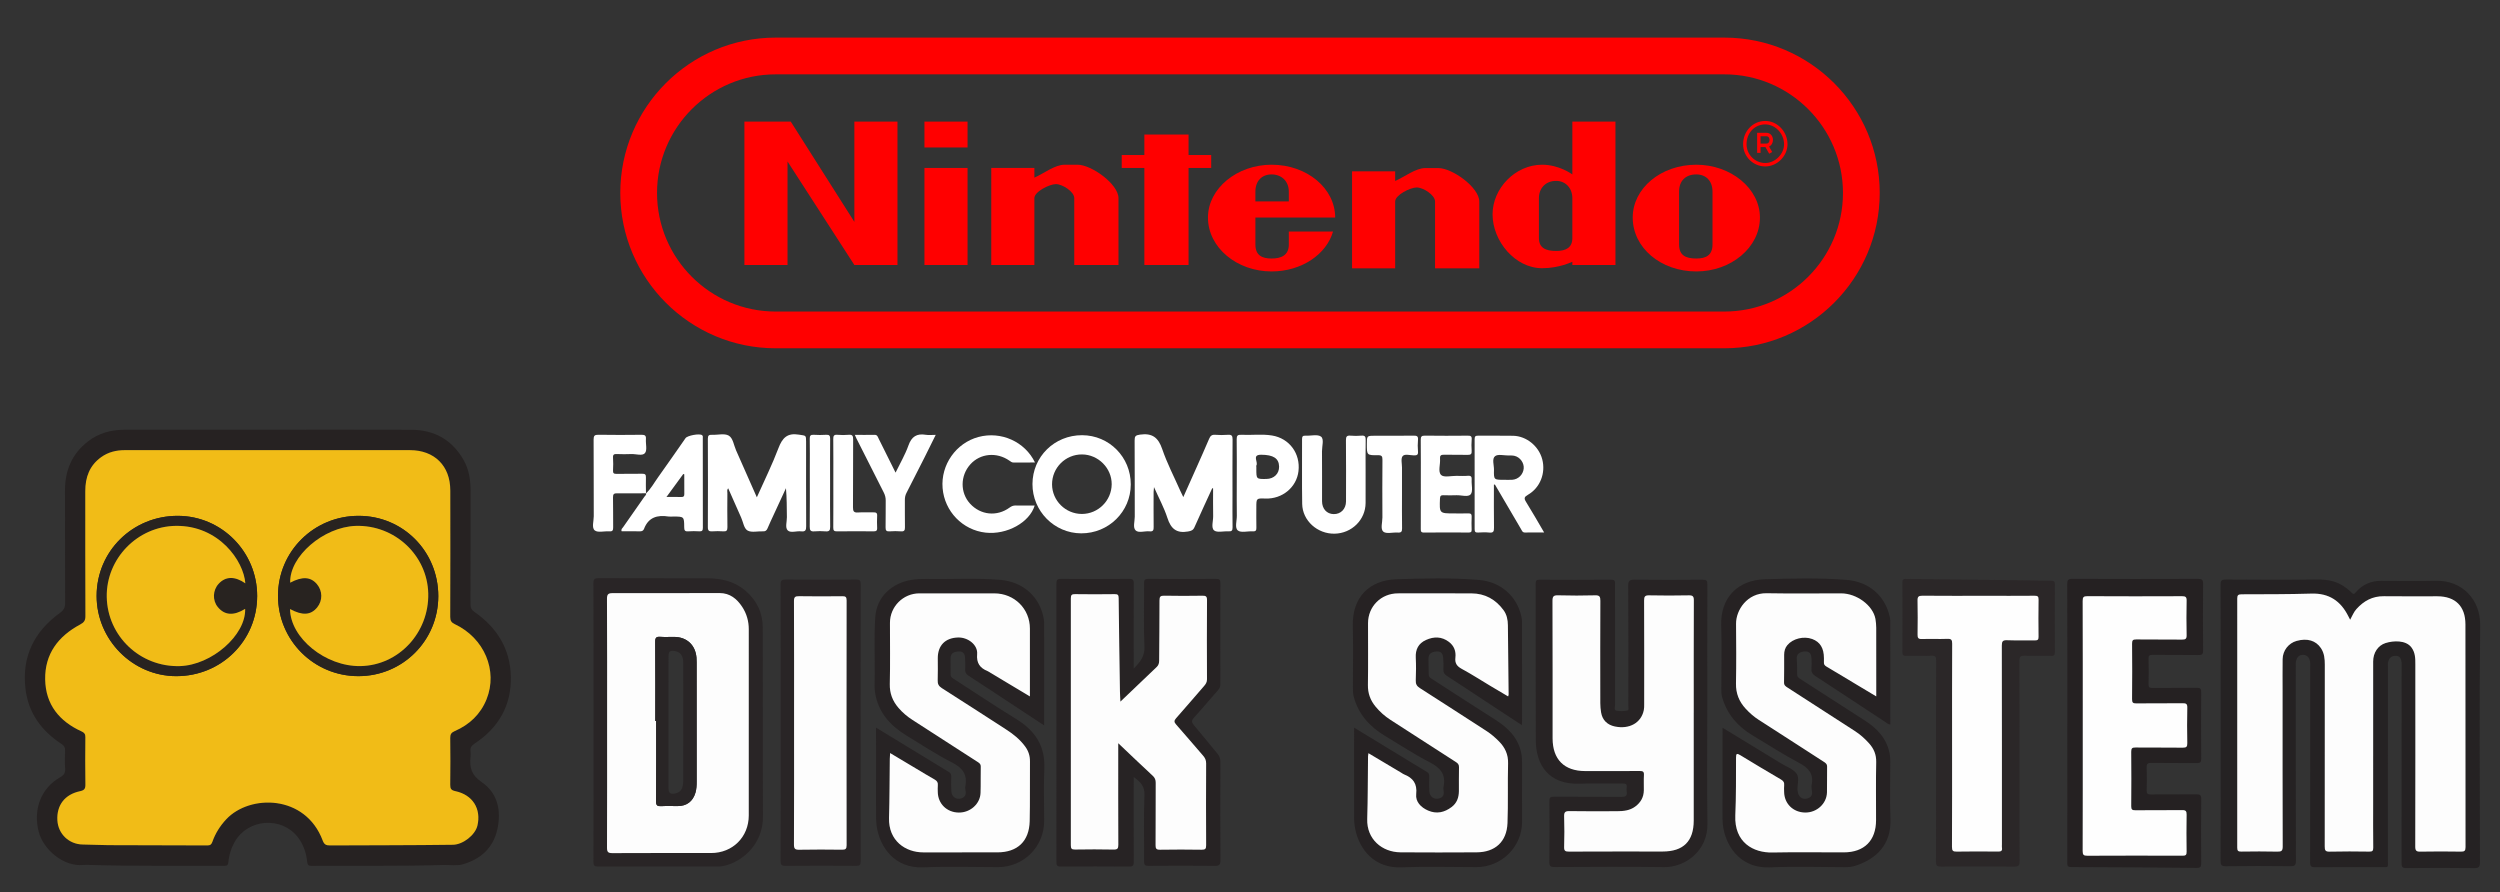 <?xml version="1.0" encoding="UTF-8" standalone="no"?>
<!-- Generator: Adobe Illustrator 16.0.0, SVG Export Plug-In . SVG Version: 6.00 Build 0)  -->

<svg
   xmlns:dc="http://purl.org/dc/elements/1.1/"
   xmlns:cc="http://creativecommons.org/ns#"
   xmlns:rdf="http://www.w3.org/1999/02/22-rdf-syntax-ns#"
   xmlns:svg="http://www.w3.org/2000/svg"
   xmlns="http://www.w3.org/2000/svg"
   xmlns:sodipodi="http://sodipodi.sourceforge.net/DTD/sodipodi-0.dtd"
   xmlns:inkscape="http://www.inkscape.org/namespaces/inkscape"
   version="1.1"
   id="Ebene_1"
   x="0px"
   y="0px"
   width="566.93px"
   height="202.382px"
   viewBox="0 0 566.93 202.382"
   enable-background="new 0 0 566.93 202.382"
   xml:space="preserve"
   sodipodi:docname="system.svg"
   inkscape:version="0.92.2 (5c3e80d, 2017-08-06)"><rect x="0" y="0" width="566.93" height="202.382" fill="#333333" stroke="none"/><defs
     id="defs1820" /><sodipodi:namedview
     pagecolor="#ffffff"
     bordercolor="#666666"
     borderopacity="1"
     objecttolerance="10"
     gridtolerance="10"
     guidetolerance="10"
     inkscape:pageopacity="0"
     inkscape:pageshadow="2"
     inkscape:window-width="1920"
     inkscape:window-height="1017"
     id="namedview1818"
     showgrid="false"
     inkscape:pagecheckerboard="true"
     inkscape:zoom="1.4168827"
     inkscape:cx="350.17196"
     inkscape:cy="39.576861"
     inkscape:window-x="1912"
     inkscape:window-y="-8"
     inkscape:window-maximized="1"
     inkscape:current-layer="Ebene_1" /><path
     style="clip-rule:evenodd;fill:#262222;fill-rule:evenodd"
     inkscape:connector-curvature="0"
     id="path1711"
     d="m 60.762,97.449 c 10.85,0 21.701,-0.028 32.551,0.013 5.195,0.02 9.183,2.276 11.797,6.811 1.258,2.184 1.605,4.59 1.604,7.072 -0.005,8.556 0.01,17.111 -0.021,25.668 -0.003,0.83 0.246,1.303 0.939,1.785 5.095,3.543 8.083,8.374 8.219,14.642 0.141,6.534 -2.773,11.58 -8.198,15.168 -0.698,0.461 -1.072,0.919 -0.951,1.765 0.06,0.419 0.049,0.858 0.004,1.281 -0.257,2.399 0.196,4.124 2.538,5.716 3.652,2.482 4.476,6.503 3.536,10.726 -0.929,4.172 -3.734,6.703 -7.751,7.889 -1.42,0.419 -2.94,0.135 -4.412,0.176 -9.99,0.278 -19.983,0.137 -29.975,0.187 -0.706,0.003 -0.91,-0.21 -0.981,-0.901 -0.217,-2.078 -0.874,-4.011 -2.19,-5.681 -3.663,-4.641 -11.19,-4.095 -14.166,1.02 -0.855,1.469 -1.359,3.047 -1.514,4.726 -0.06,0.646 -0.279,0.837 -0.921,0.834 -10.069,-0.053 -20.14,0.101 -30.207,-0.188 -0.583,-0.017 -1.172,-0.07 -1.749,-0.011 -4.504,0.473 -9.102,-3.511 -10.14,-7.541 -1.301,-5.055 0.518,-9.87 4.87,-12.345 0.861,-0.489 1.199,-0.998 1.127,-1.986 -0.099,-1.354 -0.063,-2.722 -0.009,-4.081 0.028,-0.709 -0.224,-1.096 -0.819,-1.485 -4.556,-2.977 -7.528,-7.047 -8.169,-12.544 -0.848,-7.272 1.976,-12.957 7.832,-17.183 0.862,-0.622 1.168,-1.229 1.164,-2.264 -0.04,-8.479 -10e-4,-16.957 -0.031,-25.435 -0.016,-4.559 1.551,-8.351 5.201,-11.173 2.428,-1.877 5.234,-2.655 8.27,-2.657 10.851,-0.008 21.701,-0.004 32.552,-0.004 z m 0,4.633 c -10.813,0 -21.626,0.004 -32.438,-0.004 -1.957,-0.002 -3.771,0.434 -5.38,1.587 -2.638,1.89 -3.606,4.556 -3.604,7.688 0.005,9.451 -0.016,18.902 0.029,28.354 0.005,1.006 -0.315,1.443 -1.196,1.914 -4.959,2.653 -8.033,6.663 -7.929,12.465 0.102,5.681 3.2,9.484 8.263,11.779 0.626,0.285 0.858,0.606 0.851,1.298 -0.035,3.578 -0.052,7.156 0.008,10.734 0.016,0.959 -0.236,1.318 -1.213,1.521 -3.465,0.726 -5.323,3.18 -5.144,6.579 0.165,3.13 2.659,5.484 5.783,5.512 1.942,0.016 3.883,0.139 5.824,0.146 7.467,0.03 14.935,0.022 22.402,0.062 0.674,0.003 0.936,-0.234 1.146,-0.83 0.68,-1.928 1.752,-3.622 3.158,-5.117 5.32,-5.658 17.922,-5.646 21.855,4.832 0.342,0.911 0.767,1.121 1.666,1.116 9.292,-0.045 18.584,-0.024 27.877,-0.152 2.246,-0.031 5.042,-2.186 5.549,-4.354 0.885,-3.789 -1.061,-6.972 -5.014,-7.805 -0.933,-0.196 -1.169,-0.548 -1.157,-1.447 0.049,-3.539 0.045,-7.079 0.001,-10.617 -0.011,-0.819 0.236,-1.211 1.008,-1.548 3.342,-1.452 5.857,-3.808 7.229,-7.221 2.61,-6.497 -0.513,-13.878 -7.199,-17.03 -0.793,-0.374 -1.043,-0.797 -1.04,-1.657 0.032,-9.567 0.037,-19.136 0.014,-28.704 -0.013,-5.553 -3.605,-9.1 -9.146,-9.102 -10.733,-0.001 -21.468,10e-4 -32.203,10e-4 z" /><path
     style="clip-rule:evenodd;fill:#252223;fill-rule:evenodd"
     inkscape:connector-curvature="0"
     id="path1713"
     d="m 503.585,163.878 c 0,-10.422 0.016,-20.844 -0.025,-31.267 -0.004,-0.987 0.254,-1.196 1.209,-1.189 6.65,0.046 13.301,0.083 19.949,-0.009 2.221,-0.031 4.329,0.08 6.287,1.228 0.844,0.495 1.614,1.083 2.298,1.773 0.352,0.354 0.521,0.381 0.874,-0.038 1.51,-1.793 3.458,-2.67 5.815,-2.661 4.121,0.013 8.246,0.072 12.366,-0.013 6.074,-0.126 10.146,4.322 10.079,10.109 -0.207,17.887 -0.087,35.777 -0.047,53.666 0.002,1.126 -0.259,1.403 -1.385,1.388 -5.095,-0.068 -10.189,-0.057 -15.283,-0.005 -0.948,0.01 -1.121,-0.281 -1.119,-1.157 0.026,-14.855 0.019,-29.711 0.019,-44.567 0,-0.311 0.03,-0.627 -0.009,-0.933 -0.099,-0.776 -0.317,-1.455 -1.303,-1.478 -0.975,-0.023 -1.529,0.49 -1.75,1.375 -0.093,0.368 -0.044,0.773 -0.044,1.162 -10e-4,14.622 0.002,29.244 -0.006,43.867 0,1.772 0.244,1.502 -1.563,1.508 -4.977,0.013 -9.956,-0.02 -14.934,0.024 -0.895,0.009 -1.148,-0.199 -1.146,-1.129 0.032,-14.816 0.022,-29.634 0.022,-44.45 0,-0.312 0.036,-0.628 -0.011,-0.933 -0.141,-0.938 -0.623,-1.646 -1.632,-1.653 -1.029,-0.006 -1.46,0.75 -1.613,1.665 -0.051,0.303 -0.01,0.621 -0.01,0.933 0,14.699 -0.015,29.399 0.028,44.1 0.004,1.068 -0.302,1.248 -1.281,1.237 -4.861,-0.052 -9.723,-0.065 -14.583,0.009 -1.095,0.017 -1.227,-0.339 -1.224,-1.296 0.035,-10.421 0.022,-20.843 0.022,-31.266 z m 29.364,-23.338 c -0.2,-0.384 -0.312,-0.588 -0.415,-0.796 -1.72,-3.449 -4.372,-5.252 -8.359,-5.13 -5.284,0.162 -10.573,0.146 -15.859,0.161 -0.772,0.003 -0.973,0.223 -0.972,0.982 0.02,18.824 0.021,37.648 -0.002,56.472 -10e-4,0.752 0.24,0.896 0.927,0.886 2.722,-0.036 5.445,-0.058 8.166,0.01 0.944,0.022 1.222,-0.183 1.218,-1.182 -0.04,-11.745 -0.025,-23.491 -0.025,-35.236 0,-2.412 -0.027,-4.823 0.008,-7.234 0.03,-1.958 1.355,-3.633 3.179,-4.134 2.422,-0.665 4.342,-0.089 5.501,1.631 0.777,1.155 0.887,2.452 0.886,3.79 -0.005,13.729 0.004,27.458 -0.019,41.188 -0.002,0.853 0.126,1.206 1.109,1.182 2.994,-0.076 5.99,-0.052 8.983,-0.011 0.71,0.011 0.918,-0.16 0.909,-0.894 -0.042,-3.383 -0.019,-6.767 -0.019,-10.15 0,-10.695 -0.004,-21.39 0.003,-32.086 0.002,-1.951 1.079,-3.614 2.801,-4.16 1.815,-0.576 4.6,-0.686 5.859,0.965 0.906,1.189 0.904,2.525 0.904,3.883 0.005,13.769 0.013,27.535 -0.019,41.304 -0.002,0.92 0.234,1.161 1.148,1.144 3.071,-0.059 6.146,-0.051 9.216,-0.002 0.809,0.012 1.035,-0.193 1.033,-1.021 -0.025,-16.841 -0.012,-33.682 -0.023,-50.521 -0.004,-4.106 -2.278,-6.352 -6.366,-6.357 -4.045,-0.005 -8.089,0.037 -12.134,-0.015 -2.571,-0.034 -4.548,1.063 -6.212,2.907 -0.599,0.663 -0.922,1.499 -1.426,2.424 z" /><path
     style="clip-rule:evenodd;fill:#272324;fill-rule:evenodd"
     inkscape:connector-curvature="0"
     id="path1715"
     d="m 387.166,160.19 c 0,8.866 -0.104,17.734 0.036,26.599 0.098,6.221 -5.111,9.922 -9.839,9.85 -8.281,-0.125 -16.565,-0.047 -24.848,-0.017 -0.862,0.003 -1.179,-0.146 -1.166,-1.11 0.059,-4.626 0.044,-9.255 0.007,-13.882 -0.005,-0.774 0.22,-0.96 0.971,-0.955 5.094,0.032 10.188,-0.011 15.282,0.04 0.993,0.01 1.474,-0.185 1.278,-1.26 -0.056,-0.301 -0.042,-0.625 -0.002,-0.931 0.088,-0.674 -0.196,-0.844 -0.847,-0.838 -3.267,0.029 -6.536,-0.087 -9.798,0.034 -7.064,0.263 -9.933,-4.29 -9.962,-9.79 -0.064,-11.86 -0.017,-23.72 -0.031,-35.581 0,-0.611 0.103,-0.885 0.813,-0.881 5.443,0.029 10.888,0.041 16.331,-0.008 0.939,-0.008 0.854,0.469 0.854,1.076 -0.006,9.099 -0.008,18.198 0.01,27.298 10e-4,0.456 -0.31,1.199 0.29,1.326 0.811,0.171 1.707,0.114 2.531,-0.04 0.365,-0.068 0.179,-0.695 0.18,-1.064 0.009,-9.061 0.037,-18.121 -0.027,-27.182 -0.01,-1.238 0.363,-1.43 1.479,-1.416 5.132,0.06 10.266,0.049 15.397,0.004 0.872,-0.008 1.085,0.205 1.081,1.08 -0.033,9.215 -0.02,18.432 -0.02,27.648 z m -3.077,1.397 c 0,-8.479 -0.016,-16.958 0.021,-25.438 0.004,-0.92 -0.233,-1.162 -1.148,-1.144 -2.994,0.061 -5.99,0.062 -8.984,-0.001 -0.928,-0.02 -1.15,0.247 -1.147,1.157 0.036,7.856 0.022,15.713 0.019,23.569 0,0.426 0.002,0.859 -0.079,1.273 -0.566,2.907 -3.275,4.436 -6.586,3.735 -1.726,-0.364 -2.829,-1.474 -3.109,-3.192 -0.112,-0.688 -0.177,-1.389 -0.178,-2.085 -0.013,-7.74 -0.024,-15.479 0.014,-23.22 0.005,-0.934 -0.172,-1.268 -1.184,-1.24 -2.799,0.075 -5.603,0.078 -8.4,-0.002 -1.036,-0.029 -1.276,0.248 -1.271,1.274 0.042,10.385 0.021,20.77 0.026,31.154 0.002,4.788 2.639,7.424 7.403,7.425 4.123,0.002 8.245,0.015 12.368,-0.014 0.687,-0.006 0.983,0.128 0.941,0.889 -0.064,1.164 -0.002,2.333 -0.021,3.5 -0.022,1.544 -0.697,2.741 -1.936,3.662 -1.229,0.916 -2.646,1.06 -4.095,1.066 -3.617,0.015 -7.234,0.041 -10.851,-0.021 -0.994,-0.017 -1.223,0.285 -1.192,1.234 0.073,2.293 0.075,4.591 -10e-4,6.884 -0.03,0.92 0.276,1.067 1.113,1.063 7.078,-0.034 14.157,-0.02 21.236,-0.02 4.692,0 7.038,-2.332 7.039,-7.008 0.004,-8.163 0.002,-16.332 0.002,-24.5 z" /><path
     style="clip-rule:evenodd;fill:#272324;fill-rule:evenodd"
     inkscape:connector-curvature="0"
     id="path1717"
     d="m 198.657,165 c 5.631,3.437 11.06,6.756 16.501,10.054 0.431,0.262 0.568,0.553 0.558,1.031 -0.024,1.127 -0.054,2.259 0.021,3.383 0.084,1.263 1.169,1.961 2.292,1.566 0.723,-0.252 1.047,-0.75 0.963,-1.515 -0.042,-0.385 -0.162,-0.789 -0.089,-1.151 0.537,-2.71 -0.602,-4.245 -3.049,-5.484 -3.556,-1.801 -6.905,-4.017 -10.315,-6.1 -3.695,-2.259 -6.407,-5.282 -7.101,-9.725 -0.166,-1.064 -0.099,-2.173 -0.083,-3.26 0.069,-4.625 -0.178,-9.253 0.13,-13.875 0.3,-4.516 3.714,-7.722 8.269,-8.434 1.08,-0.17 2.162,-0.225 3.253,-0.204 5.596,0.106 11.2,-0.253 16.789,0.204 5.224,0.428 9.003,3.834 9.897,8.807 0.055,0.305 0.089,0.617 0.089,0.925 0.005,7.546 0.004,15.091 0.004,22.637 0,0.14 0,0.279 0,0.646 -1.967,-1.295 -3.77,-2.48 -5.571,-3.667 -3.859,-2.541 -7.709,-5.096 -11.585,-7.611 -0.559,-0.363 -0.794,-0.745 -0.757,-1.409 0.05,-0.892 0.033,-1.791 -0.028,-2.682 -0.06,-0.873 -0.446,-1.467 -1.468,-1.406 -0.997,0.058 -1.79,0.353 -1.817,1.508 -0.029,1.244 0.042,2.49 0.014,3.732 -0.011,0.485 0.26,0.691 0.591,0.904 4.762,3.072 9.473,6.229 14.301,9.193 4.229,2.596 6.575,6.06 6.355,11.188 -0.17,3.959 -0.032,7.932 -0.034,11.899 -0.003,5.855 -4.636,10.487 -10.49,10.488 -5.64,0 -11.287,-0.195 -16.916,0.051 -6.424,0.279 -9.907,-4.508 -10.589,-9.439 -0.137,-0.995 -0.127,-2.016 -0.129,-3.023 -0.01,-6.029 -0.005,-12.058 -0.005,-18.086 -10e-4,-0.302 -10e-4,-0.604 -10e-4,-1.145 z m 34.896,-7.074 c 0,-5.202 0.001,-10.29 0,-15.378 -0.002,-4.482 -3.514,-7.975 -8.052,-7.984 -5.677,-0.012 -11.354,-0.01 -17.032,-0.001 -3.662,0.005 -6.648,3.005 -6.652,6.671 -0.005,4.627 0.074,9.256 -0.035,13.881 -0.05,2.133 0.637,3.859 1.979,5.421 0.92,1.068 1.978,1.964 3.167,2.726 4.899,3.146 9.785,6.31 14.677,9.464 0.424,0.273 0.822,0.491 0.805,1.141 -0.052,1.982 0.021,3.967 -0.049,5.948 -0.09,2.495 -2.334,4.48 -4.926,4.456 -2.724,-0.027 -4.745,-2.009 -4.773,-4.683 -0.005,-0.505 -0.042,-1.016 0.01,-1.516 0.065,-0.63 -0.187,-0.994 -0.729,-1.299 -1.386,-0.78 -2.743,-1.612 -4.11,-2.428 -1.951,-1.163 -3.899,-2.329 -5.981,-3.573 -0.032,0.562 -0.067,0.937 -0.072,1.312 -0.055,4.468 -0.046,8.938 -0.174,13.403 -0.148,5.158 3.705,7.817 7.792,7.81 5.6,-0.011 11.2,0.005 16.799,-0.005 4.545,-0.008 7.2,-2.512 7.306,-7.087 0.105,-4.508 0.018,-9.021 0.064,-13.53 0.014,-1.269 -0.344,-2.363 -1.075,-3.367 -1.185,-1.63 -2.731,-2.852 -4.407,-3.931 -4.829,-3.111 -9.643,-6.246 -14.494,-9.322 -0.724,-0.459 -0.981,-0.943 -0.949,-1.777 0.064,-1.67 0.019,-3.344 0.019,-5.016 0.001,-2.887 1.667,-4.6 4.569,-4.698 2.273,-0.077 4.54,1.676 4.358,3.761 -0.179,2.062 0.637,3.16 2.382,3.871 0.249,0.102 0.469,0.272 0.702,0.412 2.957,1.769 5.913,3.541 8.881,5.318 z" /><path
     style="clip-rule:evenodd;fill:#262223;fill-rule:evenodd"
     inkscape:connector-curvature="0"
     id="path1719"
     d="m 307.072,165.005 c 5.64,3.438 11.099,6.771 16.568,10.085 0.403,0.243 0.484,0.531 0.478,0.951 -0.018,1.128 -0.048,2.259 0.012,3.383 0.066,1.265 1.118,1.976 2.26,1.63 0.689,-0.209 1.047,-0.632 1.014,-1.36 -0.02,-0.427 -0.136,-0.873 -0.051,-1.278 0.581,-2.791 -0.696,-4.31 -3.14,-5.558 -3.482,-1.781 -6.759,-3.964 -10.125,-5.975 -3.462,-2.069 -6.003,-4.877 -7.093,-8.849 -0.209,-0.762 -0.193,-1.54 -0.193,-2.316 -0.004,-4.589 0.093,-9.181 -0.026,-13.768 -0.166,-6.439 3.687,-10.376 9.848,-10.588 6.208,-0.212 12.443,-0.352 18.653,0.141 4.989,0.395 8.661,3.589 9.728,8.287 0.094,0.413 0.145,0.846 0.146,1.269 0.009,7.583 0.007,15.168 0.005,22.751 0,0.152 -0.02,0.304 -0.043,0.629 -2.178,-1.429 -4.272,-2.798 -6.363,-4.175 -3.535,-2.327 -7.059,-4.672 -10.609,-6.975 -0.588,-0.381 -0.859,-0.779 -0.818,-1.493 0.051,-0.889 0.022,-1.789 -0.062,-2.675 -0.081,-0.853 -0.447,-1.475 -1.487,-1.39 -1.236,0.102 -1.82,0.549 -1.838,1.628 -0.021,1.203 0.059,2.408 0.059,3.612 0,0.464 0.253,0.686 0.597,0.907 4.799,3.089 9.569,6.22 14.395,9.265 2.929,1.85 5.269,4.104 5.991,7.642 0.139,0.678 0.173,1.387 0.175,2.083 0.016,4.512 0.013,9.023 0.006,13.534 -0.009,5.646 -4.652,10.239 -10.346,10.239 -5.678,0.002 -11.363,-0.181 -17.032,0.049 -6.099,0.247 -9.499,-4.019 -10.446,-8.643 -0.187,-0.916 -0.269,-1.839 -0.266,-2.778 0.009,-6.686 0.003,-13.374 0.003,-20.264 z m 34.933,-7.075 c 0.057,-0.227 0.106,-0.329 0.106,-0.432 -0.05,-5.247 -0.091,-10.495 -0.164,-15.741 -0.017,-1.214 -0.25,-2.391 -1.002,-3.408 -1.801,-2.438 -4.194,-3.769 -7.242,-3.782 -5.561,-0.024 -11.122,-0.009 -16.683,-0.006 -3.826,0.001 -6.786,2.947 -6.791,6.769 -0.007,4.666 0.048,9.334 -0.025,14 -0.03,1.904 0.56,3.491 1.743,4.921 0.975,1.176 2.091,2.175 3.383,3.003 4.936,3.16 9.851,6.355 14.779,9.526 0.443,0.286 0.766,0.543 0.749,1.17 -0.051,1.826 -0.005,3.655 -0.022,5.482 -0.015,1.427 -0.462,2.685 -1.639,3.574 -1.632,1.234 -3.411,1.65 -5.354,0.805 -1.626,-0.71 -2.879,-1.987 -2.692,-3.724 0.261,-2.401 -0.731,-3.672 -2.766,-4.483 -0.214,-0.086 -0.402,-0.234 -0.602,-0.354 -2.458,-1.463 -4.914,-2.927 -7.461,-4.444 -0.045,0.333 -0.09,0.519 -0.092,0.705 -0.057,4.74 -0.034,9.485 -0.184,14.224 -0.143,4.559 3.353,7.521 7.547,7.55 5.755,0.041 11.511,0.036 17.266,0.002 4.212,-0.024 6.835,-2.416 6.996,-6.635 0.172,-4.503 0.014,-9.018 0.134,-13.524 0.055,-2.038 -0.695,-3.62 -2.057,-4.995 -0.874,-0.883 -1.81,-1.696 -2.864,-2.374 -5.027,-3.233 -10.031,-6.505 -15.077,-9.712 -0.722,-0.458 -0.97,-0.931 -0.938,-1.761 0.067,-1.709 0.091,-3.426 0.002,-5.133 -0.099,-1.893 0.609,-3.256 2.332,-4.029 1.783,-0.8 3.533,-0.8 5.167,0.424 1.205,0.903 1.655,2.162 1.49,3.59 -0.148,1.268 0.339,1.949 1.44,2.546 2.182,1.181 4.271,2.53 6.402,3.806 1.354,0.805 2.71,1.605 4.119,2.44 z" /><path
     style="clip-rule:evenodd;fill:#262223;fill-rule:evenodd"
     inkscape:connector-curvature="0"
     id="path1721"
     d="m 390.624,165.026 c 4.566,2.781 8.967,5.46 13.366,8.144 1.158,0.707 2.6,1.201 3.382,2.204 0.774,0.995 0.153,2.545 0.259,3.846 0.116,1.419 0.992,2.175 2.194,1.859 0.799,-0.209 1.175,-0.699 1.099,-1.53 -0.046,-0.501 -0.193,-1.028 -0.097,-1.503 0.521,-2.533 -0.66,-3.89 -2.84,-5.043 -3.597,-1.902 -7.021,-4.131 -10.52,-6.218 -3.401,-2.03 -5.838,-4.825 -6.935,-8.694 -0.185,-0.649 -0.181,-1.307 -0.181,-1.966 -0.003,-4.746 0.126,-9.495 -0.032,-14.234 -0.212,-6.328 3.72,-10.354 9.899,-10.535 6.172,-0.18 12.366,-0.342 18.538,0.146 5.032,0.397 8.663,3.533 9.76,8.254 0.079,0.338 0.145,0.688 0.146,1.033 0.008,7.818 0.006,15.636 0.006,23.52 -0.515,-0.04 -0.847,-0.388 -1.207,-0.623 -5.259,-3.453 -10.5,-6.934 -15.769,-10.371 -0.664,-0.434 -0.973,-0.889 -0.9,-1.688 0.07,-0.771 0.049,-1.557 0.002,-2.331 -0.052,-0.89 -0.341,-1.611 -1.448,-1.569 -1.263,0.048 -1.976,0.598 -1.887,1.696 0.094,1.167 0.082,2.329 0.082,3.492 0,0.501 0.237,0.75 0.63,1.002 4.902,3.144 9.784,6.319 14.69,9.457 2.856,1.826 5.035,4.136 5.67,7.601 0.097,0.53 0.13,1.079 0.131,1.62 0.011,4.356 -0.132,8.718 0.039,13.067 0.232,5.903 -3.235,9.139 -7.921,10.652 -0.743,0.24 -1.501,0.341 -2.291,0.338 -5.718,-0.018 -11.443,-0.2 -17.15,0.042 -6.198,0.264 -9.605,-4.138 -10.502,-8.73 -0.148,-0.767 -0.22,-1.531 -0.219,-2.313 0.01,-6.808 0.006,-13.614 0.006,-20.625 z m 34.857,-7.103 c 0,-4.586 0.012,-9.045 -0.006,-13.502 -0.006,-1.358 0.068,-2.746 -0.178,-4.067 -0.572,-3.08 -4.268,-5.781 -7.745,-5.79 -5.639,-0.014 -11.28,0.078 -16.919,-0.03 -4.409,-0.085 -6.975,3.812 -6.943,6.934 0.042,4.512 0.068,9.025 -0.016,13.536 -0.042,2.246 0.706,4.093 2.188,5.701 0.896,0.975 1.88,1.839 3.008,2.561 4.907,3.136 9.787,6.312 14.683,9.466 0.435,0.279 0.8,0.51 0.784,1.151 -0.048,1.942 0.026,3.89 -0.029,5.833 -0.074,2.555 -2.33,4.588 -4.958,4.549 -2.726,-0.042 -4.733,-2.023 -4.76,-4.7 -0.005,-0.505 -0.042,-1.016 0.011,-1.516 0.066,-0.634 -0.202,-0.973 -0.737,-1.287 -3.08,-1.806 -6.15,-3.631 -9.197,-5.495 -0.812,-0.497 -0.98,-0.381 -0.982,0.562 -0.012,4.354 0.028,8.713 -0.163,13.061 -0.271,6.21 4.149,8.521 8.379,8.434 5.405,-0.112 10.812,-0.019 16.22,-0.03 4.653,-0.01 7.311,-2.667 7.318,-7.305 0.007,-4.396 -0.061,-8.792 0.033,-13.186 0.035,-1.693 -0.544,-3.028 -1.611,-4.222 -0.96,-1.075 -2.032,-2.029 -3.251,-2.815 -5.091,-3.28 -10.175,-6.572 -15.266,-9.854 -0.432,-0.277 -0.787,-0.508 -0.771,-1.148 0.05,-2.098 0.013,-4.2 0.025,-6.301 0.006,-0.793 0.199,-1.541 0.728,-2.166 1.265,-1.496 3.728,-2.096 5.649,-1.382 1.786,0.665 2.645,2.073 2.646,4.341 0,0.311 0.017,0.623 -0.003,0.933 -0.03,0.437 0.142,0.71 0.525,0.939 3.763,2.241 7.517,4.501 11.338,6.795 z" /><path
     style="clip-rule:evenodd;fill:#272324;fill-rule:evenodd"
     inkscape:connector-curvature="0"
     id="path1723"
     d="m 257.091,176.206 c 0,0.532 0,0.904 0,1.276 0,5.99 -0.014,11.98 0.017,17.971 0.004,0.792 -0.18,1.063 -1.019,1.059 -5.173,-0.038 -10.347,-0.04 -15.52,0 -0.858,0.007 -1.004,-0.286 -1.003,-1.063 0.019,-21.043 0.019,-42.086 -0.001,-63.128 -0.001,-0.791 0.172,-1.057 1.014,-1.05 5.173,0.04 10.347,0.04 15.52,-10e-4 0.857,-0.006 1.012,0.285 1.008,1.064 -0.029,5.99 -0.016,11.98 -0.016,17.971 0,0.371 0,0.742 0,1.312 1.502,-1.508 2.536,-2.809 2.436,-5.012 -0.218,-4.775 -0.052,-9.566 -0.083,-14.351 -0.005,-0.74 0.157,-0.989 0.949,-0.983 5.134,0.037 10.269,0.035 15.403,0 0.784,-0.006 0.957,0.232 0.954,0.979 -0.027,7.624 -0.021,15.248 -0.006,22.871 0.002,0.542 -0.143,0.949 -0.5,1.355 -1.826,2.069 -3.589,4.194 -5.455,6.227 -0.647,0.705 -0.593,1.117 -10e-4,1.806 1.799,2.092 3.505,4.265 5.277,6.381 0.472,0.562 0.689,1.127 0.687,1.88 -0.027,7.43 -0.044,14.858 0.014,22.288 0.008,1.115 -0.341,1.308 -1.354,1.298 -4.979,-0.051 -9.958,-0.042 -14.936,-0.004 -0.811,0.007 -1.042,-0.191 -1.035,-1.02 0.04,-5.019 -0.115,-10.041 0.085,-15.051 0.08,-2.031 -0.928,-2.984 -2.435,-4.075 z m -3.012,-17.099 c -0.028,-0.582 -0.092,-1.42 -0.104,-2.26 -0.109,-7.069 -0.221,-14.139 -0.294,-21.209 -0.007,-0.717 -0.179,-0.91 -0.901,-0.9 -2.993,0.043 -5.988,0.044 -8.981,0 -0.757,-0.012 -0.962,0.189 -0.961,0.957 0.022,18.662 0.021,37.325 0.001,55.988 -0.001,0.748 0.172,0.981 0.95,0.968 2.916,-0.047 5.833,-0.059 8.747,0.006 0.904,0.02 1.074,-0.258 1.07,-1.105 -0.035,-7.192 -0.02,-14.385 -0.02,-21.579 0,-0.401 0,-0.803 0,-1.438 2.744,2.601 5.261,5.015 7.82,7.385 0.504,0.466 0.684,0.927 0.679,1.602 -0.028,4.704 0.003,9.409 -0.032,14.113 -0.006,0.786 0.154,1.072 1.006,1.058 3.148,-0.052 6.299,-0.052 9.448,0 0.833,0.015 1.018,-0.229 1.013,-1.033 -0.035,-6.182 -0.032,-12.364 -10e-4,-18.546 0.004,-0.729 -0.249,-1.238 -0.701,-1.758 -2.043,-2.342 -4.041,-4.723 -6.101,-7.048 -0.486,-0.549 -0.504,-0.878 -0.015,-1.431 2.139,-2.412 4.225,-4.873 6.345,-7.302 0.393,-0.45 0.668,-0.876 0.665,-1.531 -0.029,-5.988 -0.036,-11.977 0.005,-17.964 0.006,-0.868 -0.292,-0.997 -1.06,-0.985 -2.876,0.043 -5.755,0.055 -8.63,-0.006 -0.873,-0.018 -1.09,0.203 -1.087,1.082 0.014,4.547 -0.06,9.094 -0.078,13.641 -0.002,0.582 -0.129,1.041 -0.562,1.451 -2.763,2.619 -5.512,5.256 -8.221,7.844 z" /><path
     style="clip-rule:evenodd;fill:#252122;fill-rule:evenodd"
     inkscape:connector-curvature="0"
     id="path1725"
     d="m 468.811,163.976 c 0,-10.498 0.013,-20.996 -0.023,-31.493 -0.004,-0.954 0.205,-1.221 1.195,-1.216 9.486,0.041 18.973,0.037 28.459,0.004 0.914,-0.004 1.17,0.222 1.162,1.15 -0.049,5.016 -0.048,10.031 0,15.047 0.008,0.891 -0.237,1.091 -1.098,1.078 -3.459,-0.053 -6.92,0.001 -10.381,-0.041 -0.728,-0.008 -0.913,0.188 -0.895,0.902 0.054,1.904 0.059,3.812 -0.002,5.715 -0.022,0.746 0.214,0.893 0.913,0.886 3.343,-0.037 6.688,0.015 10.03,-0.038 0.846,-0.014 1.005,0.244 0.999,1.035 -0.038,5.016 -0.042,10.03 0.003,15.046 0.008,0.846 -0.247,1.009 -1.037,0.999 -3.421,-0.046 -6.843,0.016 -10.264,-0.044 -0.9,-0.015 -1.106,0.251 -1.071,1.104 0.068,1.709 0.055,3.423 0.004,5.131 -0.022,0.729 0.217,0.925 0.926,0.918 3.422,-0.032 6.843,0.011 10.264,-0.031 0.853,-0.012 1.196,0.126 1.184,1.11 -0.059,4.821 -0.046,9.642 -0.009,14.463 0.007,0.818 -0.117,1.131 -1.052,1.121 -9.482,-0.104 -18.966,-0.171 -28.448,-0.193 -0.913,-0.002 -0.867,-0.418 -0.866,-1.043 0.01,-10.538 0.007,-21.073 0.007,-31.61 z m 3.502,0.655 c 0,9.448 0.013,18.897 -0.021,28.346 -0.003,0.869 0.199,1.084 1.075,1.079 7.193,-0.039 14.386,-0.031 21.58,-0.007 0.703,0.002 0.928,-0.161 0.915,-0.898 -0.046,-2.8 -0.048,-5.6 10e-4,-8.398 0.014,-0.803 -0.188,-1.056 -1.02,-1.044 -3.539,0.046 -7.077,0.002 -10.616,0.035 -0.706,0.007 -0.931,-0.175 -0.926,-0.908 0.035,-4.121 0.038,-8.243 -10e-4,-12.364 -0.007,-0.775 0.216,-0.969 0.973,-0.961 3.577,0.04 7.155,-0.01 10.731,0.038 0.831,0.011 1.026,-0.232 1.012,-1.033 -0.052,-2.683 -0.06,-5.367 0.002,-8.048 0.021,-0.868 -0.285,-0.999 -1.055,-0.99 -3.498,0.039 -6.999,-0.003 -10.497,0.034 -0.738,0.007 -0.98,-0.155 -0.973,-0.942 0.043,-4.198 0.038,-8.398 0.004,-12.598 -0.007,-0.742 0.161,-0.979 0.943,-0.969 3.461,0.046 6.922,-0.005 10.382,0.038 0.796,0.01 1.061,-0.172 1.042,-1.012 -0.057,-2.604 -0.057,-5.211 0.001,-7.814 0.018,-0.843 -0.251,-1.014 -1.043,-1.01 -7.154,0.029 -14.31,0.035 -21.463,-0.006 -0.891,-0.006 -1.07,0.232 -1.067,1.088 0.033,9.447 0.021,18.896 0.021,28.344 z" /><path
     style="clip-rule:evenodd;fill:#2b2728;fill-rule:evenodd"
     inkscape:connector-curvature="0"
     id="path1727"
     d="m 439.043,172.556 c 0,-7.582 -0.014,-15.163 0.02,-22.744 0.002,-0.834 -0.144,-1.152 -1.066,-1.113 -1.901,0.082 -3.81,10e-4 -5.714,0.038 -0.64,0.013 -0.875,-0.145 -0.873,-0.832 0.027,-5.288 0.024,-10.575 0.003,-15.862 -0.003,-0.637 0.229,-0.771 0.817,-0.764 8.857,0.117 17.716,0.211 26.573,0.316 2.137,0.025 4.272,0.098 6.409,0.103 0.615,0.001 0.78,0.194 0.777,0.802 -0.022,5.132 -0.024,10.264 0.001,15.395 0.003,0.683 -0.229,0.854 -0.872,0.842 -1.982,-0.035 -3.967,0.04 -5.947,-0.035 -0.945,-0.036 -1.231,0.188 -1.228,1.188 0.042,9.953 0.025,19.905 0.025,29.858 0,5.172 -0.021,10.342 0.021,15.513 0.007,0.918 -0.163,1.27 -1.184,1.26 -5.559,-0.051 -11.119,-0.044 -16.678,-0.004 -0.872,0.006 -1.109,-0.221 -1.105,-1.1 0.037,-7.621 0.021,-15.241 0.021,-22.861 z m 3.633,-3.488 c 0,7.659 0.016,15.318 -0.023,22.978 -0.005,0.88 0.216,1.09 1.082,1.074 3.109,-0.058 6.221,-0.041 9.33,-0.009 0.675,0.008 1.048,-0.108 0.921,-0.874 -0.038,-0.226 -0.006,-0.465 -0.006,-0.698 0,-15.046 0.01,-30.092 -0.023,-45.138 -0.002,-0.963 0.213,-1.255 1.202,-1.216 2.096,0.084 4.198,-0.002 6.296,0.042 0.673,0.014 0.84,-0.196 0.832,-0.845 -0.034,-2.799 -0.044,-5.599 0.005,-8.397 0.012,-0.749 -0.234,-0.891 -0.922,-0.885 -3.732,0.032 -7.466,0.015 -11.198,0.015 -4.742,0 -9.486,0.023 -14.229,-0.021 -0.876,-0.009 -1.12,0.229 -1.1,1.102 0.059,2.565 0.041,5.132 0.009,7.698 -0.01,0.703 0.109,1.047 0.936,1.02 1.942,-0.059 3.891,0.033 5.831,-0.041 0.896,-0.034 1.082,0.242 1.078,1.102 -0.037,7.697 -0.021,15.396 -0.021,23.093 z" /><path
     style="clip-rule:evenodd;fill:#292526;fill-rule:evenodd"
     inkscape:connector-curvature="0"
     id="path1729"
     d="m 134.595,163.798 c 0,-10.5 0.016,-21.001 -0.025,-31.502 -0.004,-0.998 0.277,-1.195 1.225,-1.191 8.167,0.041 16.335,0.004 24.501,0.033 3.165,0.012 6.144,0.612 8.683,2.758 2.646,2.235 3.984,5.078 3.996,8.454 0.053,14.272 -0.021,28.546 0.043,42.818 0.027,6.08 -4.333,9.895 -8.233,11.034 -0.602,0.177 -1.201,0.293 -1.83,0.293 -9.101,-0.004 -18.202,-0.017 -27.302,0.019 -0.886,0.004 -1.082,-0.233 -1.079,-1.098 0.033,-10.539 0.022,-21.078 0.021,-31.618 z m 3.08,0.229 c 0,9.407 0.015,18.814 -0.023,28.221 -0.003,0.972 0.263,1.223 1.222,1.218 7.463,-0.039 14.927,-0.021 22.391,-0.022 4.881,-10e-4 8.531,-3.646 8.532,-8.525 0.003,-14.072 0,-28.144 0.002,-42.216 0,-1.835 -0.486,-3.544 -1.481,-5.065 -1.2,-1.834 -2.794,-3.146 -5.13,-3.146 -8.085,0.001 -16.17,0.034 -24.255,0.018 -0.982,-0.003 -1.293,0.24 -1.288,1.298 0.051,9.404 0.03,18.811 0.03,28.219 z" /><path
     style="clip-rule:evenodd;fill:#292526;fill-rule:evenodd"
     inkscape:connector-curvature="0"
     id="path1731"
     d="m 177.033,163.933 c 0,-10.459 0.013,-20.919 -0.023,-31.379 -0.003,-0.936 0.261,-1.139 1.154,-1.131 5.327,0.042 10.654,0.037 15.981,0.003 0.803,-0.005 1.044,0.194 1.043,1.024 -0.023,20.958 -0.023,41.918 0,62.876 0.001,0.831 -0.249,1.029 -1.05,1.024 -5.327,-0.034 -10.654,-0.043 -15.981,0.005 -0.931,0.009 -1.148,-0.254 -1.146,-1.158 0.033,-10.42 0.022,-20.842 0.022,-31.264 z m 3.04,-0.075 c 0,9.213 0.018,18.429 -0.025,27.644 -0.005,0.988 0.259,1.211 1.215,1.192 3.226,-0.063 6.454,-0.049 9.68,-0.007 0.794,0.012 1.047,-0.178 1.045,-1.016 -0.024,-18.507 -0.024,-37.016 0,-55.522 0.001,-0.804 -0.262,-0.949 -0.99,-0.941 -3.266,0.036 -6.533,0.048 -9.798,-0.006 -0.893,-0.015 -1.154,0.194 -1.15,1.128 0.039,9.175 0.024,18.351 0.023,27.528 z" /><path
     style="clip-rule:evenodd;fill:#ffffff;fill-rule:evenodd;fill-opacity:1"
     inkscape:connector-curvature="0"
     id="path1733"
     d="m 171.632,112.774 c 1.704,-3.823 3.483,-7.403 4.89,-11.126 0.884,-2.34 2.007,-3.528 4.661,-3.082 1.581,0.266 1.617,0.049 1.617,1.626 0,6.377 -0.016,12.754 0.018,19.132 0.005,0.876 -0.159,1.288 -1.133,1.171 -1.032,-0.124 -2.385,0.417 -3.036,-0.202 -0.659,-0.626 -0.188,-1.985 -0.204,-3.021 -0.032,-2.166 -0.01,-4.331 -0.21,-6.566 -0.93,2.014 -1.862,4.025 -2.79,6.04 -0.471,1.021 -0.954,2.036 -1.39,3.071 -0.208,0.491 -0.479,0.705 -1.04,0.676 -1.163,-0.059 -2.516,0.319 -3.442,-0.158 -0.88,-0.454 -1.021,-1.91 -1.482,-2.926 -0.993,-2.189 -1.95,-4.395 -2.962,-6.686 -0.326,0.387 -0.177,0.775 -0.179,1.115 -0.014,2.566 -0.039,5.133 0.011,7.699 0.015,0.777 -0.219,1.016 -0.976,0.956 -0.812,-0.063 -1.635,-0.056 -2.448,-10e-4 -0.722,0.047 -1.018,-0.121 -1.014,-0.938 0.033,-6.688 0.031,-13.376 0.001,-20.064 -0.003,-0.758 0.262,-0.919 0.945,-0.888 1.279,0.058 2.796,-0.377 3.777,0.173 0.988,0.553 1.16,2.188 1.679,3.353 1.546,3.469 3.073,6.947 4.707,10.646 z" /><path
     style="clip-rule:evenodd;fill:#ffffff;fill-rule:evenodd;fill-opacity:1"
     inkscape:connector-curvature="0"
     id="path1735"
     d="m 274.904,110.704 c -1.349,2.948 -2.718,5.886 -4.03,8.85 -0.31,0.698 -0.719,0.841 -1.458,0.973 -2.605,0.464 -3.892,-0.618 -4.677,-3.06 -0.744,-2.309 -1.925,-4.476 -3.047,-7.006 -0.046,0.562 -0.086,0.826 -0.087,1.089 -0.004,2.645 -0.021,5.289 0.01,7.933 0.008,0.691 -0.073,1.104 -0.926,1.012 -1.072,-0.115 -2.475,0.433 -3.149,-0.204 -0.685,-0.646 -0.204,-2.059 -0.208,-3.133 -0.022,-5.755 0.011,-11.51 -0.031,-17.264 -0.007,-0.964 0.189,-1.191 1.229,-1.337 2.748,-0.385 4.129,0.641 5.025,3.271 1.109,3.252 2.714,6.334 4.108,9.488 0.182,0.411 0.387,0.812 0.676,1.412 1.054,-2.359 2.031,-4.533 2.998,-6.711 0.96,-2.163 1.932,-4.322 2.856,-6.5 0.275,-0.648 0.604,-0.98 1.369,-0.917 0.965,0.078 1.946,0.072 2.913,0.002 0.819,-0.059 1.049,0.208 1.04,1.032 -0.041,4.238 -0.019,8.476 -0.019,12.714 0,2.411 -0.026,4.823 0.016,7.232 0.014,0.722 -0.196,0.963 -0.919,0.914 -1.117,-0.076 -2.58,0.351 -3.265,-0.208 -0.727,-0.594 -0.198,-2.111 -0.218,-3.224 -0.038,-2.099 -0.012,-4.198 -0.012,-6.296 -0.066,-0.022 -0.13,-0.042 -0.194,-0.062 z" /><path
     style="clip-rule:evenodd;fill:#ffffff;fill-rule:evenodd;fill-opacity:1"
     inkscape:connector-curvature="0"
     id="path1737"
     d="m 256.428,109.847 c -0.005,6.174 -5.016,11.12 -11.244,11.1 -6.101,-0.021 -11.069,-5.05 -11.05,-11.186 0.019,-6.192 4.994,-11.086 11.252,-11.07 6.147,0.016 11.047,4.967 11.042,11.156 z m -11.086,6.702 c 3.693,-0.001 6.723,-3.018 6.759,-6.729 0.036,-3.645 -3.05,-6.75 -6.725,-6.768 -3.76,-0.018 -6.813,3.031 -6.8,6.791 0.015,3.69 3.058,6.706 6.766,6.706 z" /><path
     style="clip-rule:evenodd;fill:#ffffff;fill-rule:evenodd;fill-opacity:1"
     inkscape:connector-curvature="0"
     id="path1739"
     d="m 338.776,109.917 c 0,3.25 -0.028,6.499 0.021,9.749 0.012,0.835 -0.146,1.201 -1.064,1.105 -0.846,-0.088 -1.71,-0.059 -2.562,-0.006 -0.644,0.039 -0.768,-0.221 -0.766,-0.807 0.018,-6.799 0.021,-13.599 -0.002,-20.398 -0.002,-0.646 0.234,-0.766 0.812,-0.76 2.641,0.024 5.283,-0.031 7.925,0.022 3.025,0.06 5.818,2.363 6.598,5.341 0.817,3.116 -0.472,6.445 -3.246,8.041 -0.84,0.483 -0.935,0.799 -0.431,1.608 1.387,2.224 2.677,4.509 4.105,6.938 -1.573,0 -2.954,-0.024 -4.333,0.012 -0.581,0.016 -0.694,-0.416 -0.898,-0.762 -1.983,-3.371 -3.957,-6.748 -5.933,-10.123 -0.076,0.014 -0.151,0.027 -0.226,0.04 z m 2.305,-1.111 c 0.621,0 1.244,0.035 1.861,-0.007 1.371,-0.093 2.457,-1.181 2.591,-2.548 0.122,-1.248 -0.797,-2.566 -2.064,-2.873 -0.442,-0.107 -0.921,-0.088 -1.384,-0.086 -1.042,0.003 -2.397,-0.362 -3.045,0.153 -0.761,0.605 -0.227,2.026 -0.249,3.089 -0.05,2.274 -0.015,2.274 2.29,2.272 z" /><path
     style="clip-rule:evenodd;fill:#ffffff;fill-rule:evenodd;fill-opacity:1"
     inkscape:connector-curvature="0"
     id="path1741"
     d="m 309.681,107.187 c -10e-4,2.295 0.01,4.59 -0.003,6.885 -0.019,3.799 -3.132,6.873 -7.021,6.953 -3.902,0.078 -7.295,-2.951 -7.357,-6.752 -0.081,-4.898 -0.009,-9.801 -0.032,-14.701 -0.004,-0.626 0.203,-0.803 0.802,-0.772 1.198,0.061 2.729,-0.374 3.502,0.214 0.735,0.559 0.21,2.179 0.219,3.331 0.028,3.772 0.008,7.546 0.013,11.317 0.002,1.72 1.062,2.891 2.625,2.922 1.625,0.033 2.805,-1.156 2.81,-2.889 0.012,-4.629 0.025,-9.258 -0.017,-13.885 -0.007,-0.831 0.229,-1.084 1.037,-1.015 0.812,0.069 1.639,0.078 2.447,-0.001 0.862,-0.085 1.01,0.265 0.994,1.043 -0.05,2.45 -0.019,4.901 -0.019,7.35 z" /><path
     style="clip-rule:evenodd;fill:#ffffff;fill-rule:evenodd;fill-opacity:1"
     inkscape:connector-curvature="0"
     id="path1743"
     d="m 234.706,104.88 c -1.682,0 -3.271,-0.011 -4.861,0.008 -0.394,0.006 -0.639,-0.213 -0.924,-0.413 -2.891,-2.024 -6.639,-1.67 -8.878,0.831 -2.311,2.58 -2.333,6.435 -0.054,8.914 2.394,2.602 6.077,2.982 8.957,0.885 0.434,-0.316 0.834,-0.482 1.368,-0.473 1.436,0.029 2.872,0.01 4.323,0.01 -1.158,3.839 -6.3,6.667 -11.098,6.148 -5.235,-0.565 -9.353,-4.816 -9.784,-10.1 -0.432,-5.285 3.044,-10.237 8.144,-11.599 5.097,-1.361 10.533,1.055 12.807,5.789 z" /><path
     style="clip-rule:evenodd;fill:#ffffff;fill-rule:evenodd;fill-opacity:1"
     inkscape:connector-curvature="0"
     id="path1745"
     d="m 146.491,111.892 c 1.139,-1.059 1.86,-2.434 2.752,-3.674 2.106,-2.929 4.147,-5.905 6.218,-8.859 0.419,-0.598 3.146,-1.097 3.729,-0.69 0.277,0.192 0.182,0.49 0.183,0.747 0.005,6.76 -0.002,13.521 0.015,20.281 0.001,0.6 -0.165,0.83 -0.787,0.795 -0.852,-0.048 -1.713,-0.063 -2.562,0.004 -0.775,0.061 -0.877,-0.287 -0.881,-0.951 -0.014,-2.406 -0.037,-2.406 -2.508,-2.406 -0.349,0 -0.707,0.046 -1.048,-0.007 -2.526,-0.393 -4.557,0.163 -5.556,2.802 -0.147,0.389 -0.447,0.568 -0.91,0.559 -1.392,-0.031 -2.784,-0.012 -4.166,-0.012 -0.189,-0.478 0.17,-0.693 0.351,-0.955 1.593,-2.294 3.206,-4.575 4.801,-6.868 0.167,-0.241 0.474,-0.429 0.399,-0.796 z m 8.683,-4.339 c -0.076,-0.021 -0.151,-0.042 -0.227,-0.063 -1.231,1.684 -2.462,3.367 -3.809,5.209 1.304,0 2.342,-0.019 3.378,0.007 0.501,0.013 0.674,-0.169 0.666,-0.671 -0.024,-1.493 -0.008,-2.987 -0.008,-4.482 z" /><path
     style="clip-rule:evenodd;fill:#ffffff;fill-rule:evenodd;fill-opacity:1"
     inkscape:connector-curvature="0"
     id="path1747"
     d="m 322.202,109.792 c 0,-3.343 0.021,-6.686 -0.017,-10.026 -0.008,-0.737 0.155,-0.987 0.943,-0.975 3.226,0.047 6.451,0.036 9.676,0.006 0.664,-0.006 1.003,0.083 0.932,0.867 -0.077,0.848 -0.063,1.711 -0.004,2.562 0.05,0.713 -0.172,0.945 -0.903,0.925 -1.786,-0.052 -3.576,0.016 -5.362,-0.032 -0.724,-0.02 -0.975,0.209 -0.91,0.926 0.114,1.26 -0.529,2.912 0.256,3.674 0.631,0.611 2.282,0.176 3.481,0.193 0.854,0.012 1.716,0.059 2.563,-0.016 0.765,-0.065 0.918,0.241 0.874,0.923 -0.073,1.118 0.347,2.585 -0.214,3.266 -0.595,0.722 -2.114,0.173 -3.229,0.218 -0.969,0.04 -1.942,0.031 -2.913,0 -0.557,-0.018 -0.805,0.092 -0.83,0.747 -0.133,3.38 -0.156,3.379 3.23,3.379 1.05,0 2.1,0.028 3.147,-0.011 0.594,-0.021 0.838,0.148 0.808,0.78 -0.047,0.97 -0.039,1.943 -0.003,2.913 0.02,0.523 -0.172,0.652 -0.669,0.65 -3.381,-0.019 -6.762,-0.029 -10.143,0.006 -0.687,0.008 -0.727,-0.295 -0.724,-0.832 0.02,-3.381 0.011,-6.762 0.011,-10.143 z" /><path
     style="clip-rule:evenodd;fill:#ffffff;fill-rule:evenodd;fill-opacity:1"
     inkscape:connector-curvature="0"
     id="path1749"
     d="m 280.466,109.519 c 0,-3.303 0.029,-6.605 -0.02,-9.906 -0.013,-0.833 0.228,-1.054 1.037,-1.013 2.324,0.116 4.671,-0.217 6.977,0.159 3.952,0.642 6.468,4.105 6,8.09 -0.432,3.662 -3.66,6.338 -7.488,6.208 -2.069,-0.071 -2.069,-0.071 -2.069,2.011 0,1.516 -0.024,3.031 0.011,4.546 0.016,0.617 -0.094,0.925 -0.81,0.88 -1.157,-0.074 -2.664,0.379 -3.385,-0.195 -0.759,-0.602 -0.223,-2.175 -0.24,-3.32 -0.04,-2.487 -0.013,-4.974 -0.013,-7.46 z m 4.436,-3.623 c 0,0.154 0,0.31 0,0.465 0,2.285 0,2.285 2.289,2.253 1.713,-0.023 2.907,-1.195 2.873,-2.816 -0.04,-1.853 -1.303,-2.666 -4.062,-2.675 -2.21,-0.006 -0.606,1.675 -1.094,2.43 -0.053,0.081 -0.006,0.226 -0.006,0.343 z" /><path
     style="clip-rule:evenodd;fill:#ffffff;fill-rule:evenodd;fill-opacity:1"
     inkscape:connector-curvature="0"
     id="path1751"
     d="m 146.522,111.861 c -2.177,0.008 -4.355,0.045 -6.532,0.006 -0.731,-0.013 -0.998,0.143 -0.977,0.939 0.059,2.253 -0.004,4.51 0.035,6.765 0.012,0.687 -0.129,0.983 -0.888,0.925 -1.118,-0.085 -2.569,0.35 -3.276,-0.205 -0.756,-0.594 -0.233,-2.108 -0.237,-3.217 -0.028,-5.795 0.006,-11.588 -0.034,-17.382 -0.006,-0.875 0.219,-1.112 1.096,-1.098 3.266,0.055 6.533,0.045 9.799,0.004 0.773,-0.01 1.025,0.217 0.968,0.982 -0.08,1.078 0.33,2.48 -0.208,3.158 -0.576,0.725 -2.036,0.185 -3.109,0.229 -1.087,0.046 -2.179,0.042 -3.266,-0.002 -0.616,-0.025 -0.923,0.083 -0.876,0.803 0.063,0.968 0.052,1.945 0.002,2.914 -0.031,0.614 0.166,0.79 0.777,0.778 1.943,-0.038 3.889,0.012 5.833,-0.028 0.659,-0.014 0.872,0.182 0.848,0.846 -0.042,1.204 0.003,2.41 0.013,3.615 z" /><path
     style="clip-rule:evenodd;fill:#ffffff;fill-rule:evenodd;fill-opacity:1"
     inkscape:connector-curvature="0"
     id="path1753"
     d="m 212.196,98.616 c -0.875,1.767 -1.667,3.39 -2.479,5.001 -1.38,2.736 -2.766,5.469 -4.168,8.193 -0.258,0.504 -0.354,1.01 -0.35,1.567 0.015,2.062 -0.018,4.122 0.018,6.184 0.012,0.685 -0.144,0.993 -0.901,0.935 -0.85,-0.067 -1.713,-0.062 -2.564,-0.002 -0.71,0.051 -0.945,-0.163 -0.927,-0.898 0.049,-2.021 -0.004,-4.045 0.029,-6.066 0.011,-0.687 -0.156,-1.281 -0.464,-1.885 -2.077,-4.077 -4.132,-8.165 -6.193,-12.251 -0.102,-0.203 -0.183,-0.415 -0.342,-0.776 1.566,0 3.019,0.022 4.47,-0.011 0.646,-0.014 0.734,0.477 0.933,0.872 1.248,2.494 2.485,4.994 3.83,7.699 1.042,-2.155 2.186,-4.082 2.918,-6.154 0.718,-2.032 1.891,-2.77 3.945,-2.425 0.666,0.111 1.369,0.017 2.245,0.017 z" /><path
     style="clip-rule:evenodd;fill:#ffffff;fill-rule:evenodd;fill-opacity:1"
     inkscape:connector-curvature="0"
     id="path1755"
     d="m 317.933,111.996 c 0,2.604 -0.028,5.209 0.017,7.812 0.014,0.767 -0.203,1.017 -0.974,0.961 -1.119,-0.083 -2.596,0.361 -3.272,-0.201 -0.711,-0.591 -0.205,-2.119 -0.21,-3.236 -0.025,-4.354 -0.031,-8.707 0.008,-13.061 0.007,-0.787 -0.157,-1.056 -1.002,-1.045 -2.536,0.033 -2.536,-0.006 -2.536,-2.502 0,-1.915 0,-1.915 1.865,-1.915 2.915,0 5.831,0.019 8.745,-0.015 0.703,-0.008 1.066,0.091 0.989,0.921 -0.08,0.887 -0.076,1.792 0,2.68 0.067,0.775 -0.255,0.883 -0.926,0.873 -0.882,-0.014 -2.092,-0.41 -2.561,0.177 -0.442,0.553 -0.137,1.71 -0.141,2.603 -0.007,1.983 -0.002,3.965 -0.002,5.948 z" /><path
     style="clip-rule:evenodd;fill:#ffffff;fill-rule:evenodd;fill-opacity:1"
     inkscape:connector-curvature="0"
     id="path1757"
     d="m 188.976,109.498 c 0,-3.303 0.02,-6.605 -0.015,-9.908 -0.008,-0.723 0.124,-1.062 0.939,-0.99 0.848,0.075 1.713,0.076 2.562,0 0.856,-0.077 1.012,0.273 1.007,1.053 -0.033,5.128 0.003,10.258 -0.036,15.385 -0.007,0.891 0.185,1.25 1.141,1.178 1.159,-0.086 2.33,-10e-4 3.496,-0.027 0.555,-0.014 0.876,0.087 0.843,0.753 -0.047,0.931 -0.044,1.866 -0.001,2.796 0.03,0.654 -0.272,0.759 -0.839,0.754 -2.758,-0.022 -5.518,-0.031 -8.275,0.006 -0.676,0.008 -0.841,-0.211 -0.835,-0.857 0.029,-3.384 0.013,-6.764 0.013,-10.143 z" /><path
     style="clip-rule:evenodd;fill:#ffffff;fill-rule:evenodd;fill-opacity:1"
     inkscape:connector-curvature="0"
     id="path1759"
     d="m 188.242,109.548 c 0,3.304 -0.027,6.608 0.019,9.913 0.011,0.814 -0.207,1.104 -1.035,1.036 -0.85,-0.07 -1.714,-0.07 -2.564,0 -0.826,0.068 -1.044,-0.219 -1.037,-1.035 0.04,-4.393 0.019,-8.786 0.019,-13.18 0,-2.254 0.028,-4.51 -0.016,-6.764 -0.014,-0.716 0.187,-0.966 0.915,-0.919 0.929,0.06 1.868,0.06 2.797,0 0.726,-0.047 0.924,0.2 0.917,0.917 -0.035,3.345 -0.015,6.689 -0.015,10.032 z" /><path
     style="clip-rule:evenodd;fill:#f1bc17;fill-rule:evenodd"
     inkscape:connector-curvature="0"
     id="path1761"
     d="m 60.762,102.082 c 10.734,0 21.47,-0.002 32.205,0 5.541,0.002 9.134,3.549 9.146,9.102 0.022,9.568 0.018,19.137 -0.014,28.704 -0.003,0.86 0.247,1.283 1.04,1.657 6.686,3.152 9.809,10.533 7.199,17.03 -1.372,3.413 -3.887,5.769 -7.229,7.221 -0.772,0.337 -1.019,0.729 -1.008,1.548 0.044,3.538 0.048,7.078 -0.001,10.617 -0.013,0.899 0.224,1.251 1.157,1.447 3.953,0.833 5.899,4.016 5.014,7.805 -0.507,2.168 -3.304,4.322 -5.549,4.354 -9.293,0.128 -18.585,0.107 -27.877,0.152 -0.899,0.005 -1.324,-0.205 -1.666,-1.116 -3.933,-10.479 -16.535,-10.49 -21.855,-4.832 -1.406,1.495 -2.478,3.189 -3.158,5.117 -0.21,0.596 -0.472,0.833 -1.146,0.83 -7.467,-0.04 -14.935,-0.032 -22.402,-0.062 -1.941,-0.007 -3.882,-0.13 -5.824,-0.146 -3.124,-0.027 -5.619,-2.382 -5.783,-5.512 -0.179,-3.399 1.679,-5.854 5.144,-6.579 0.977,-0.203 1.229,-0.562 1.213,-1.521 -0.06,-3.578 -0.042,-7.156 -0.008,-10.734 0.007,-0.691 -0.225,-1.013 -0.851,-1.298 -5.062,-2.295 -8.161,-6.099 -8.263,-11.779 -0.104,-5.802 2.97,-9.812 7.929,-12.465 0.881,-0.471 1.201,-0.908 1.196,-1.914 -0.045,-9.451 -0.023,-18.902 -0.029,-28.354 -0.002,-3.133 0.966,-5.799 3.604,-7.688 1.609,-1.153 3.423,-1.589 5.38,-1.587 10.81,0.006 21.623,0.003 32.436,0.003 z m 38.633,33.103 c 0.003,-10.139 -7.987,-18.199 -18.048,-18.207 -10.153,-0.009 -18.299,8.055 -18.306,18.121 -0.007,10.092 8.122,18.227 18.221,18.232 10.06,0.007 18.13,-8.069 18.133,-18.146 z M 58.319,135.164 C 58.338,125.154 50.271,117 40.328,116.978 c -10.24,-0.023 -18.403,8.016 -18.421,18.139 -0.018,9.945 8.148,18.195 18.029,18.215 10.236,0.021 18.363,-8.011 18.383,-18.168 z" /><path
     style="clip-rule:evenodd;fill:#fdfdfd;fill-rule:evenodd"
     inkscape:connector-curvature="0"
     id="path1763"
     d="m 532.949,140.54 c 0.504,-0.925 0.826,-1.761 1.427,-2.425 1.664,-1.844 3.641,-2.941 6.212,-2.907 4.045,0.052 8.089,0.01 12.134,0.015 4.088,0.006 6.362,2.251 6.366,6.357 0.012,16.839 -0.002,33.68 0.023,50.521 0.002,0.827 -0.225,1.032 -1.033,1.021 -3.07,-0.049 -6.145,-0.057 -9.216,0.002 -0.914,0.018 -1.15,-0.224 -1.148,-1.144 0.031,-13.769 0.023,-27.535 0.019,-41.304 0,-1.357 0.002,-2.693 -0.904,-3.883 -1.26,-1.65 -4.044,-1.541 -5.859,-0.965 -1.722,0.546 -2.799,2.209 -2.801,4.16 -0.007,10.696 -0.003,21.391 -0.003,32.086 0,3.384 -0.023,6.768 0.019,10.15 0.009,0.733 -0.199,0.904 -0.909,0.894 -2.993,-0.041 -5.989,-0.065 -8.983,0.011 -0.983,0.024 -1.111,-0.329 -1.109,-1.182 0.022,-13.729 0.014,-27.459 0.019,-41.188 10e-4,-1.338 -0.108,-2.635 -0.886,-3.79 -1.159,-1.72 -3.079,-2.296 -5.501,-1.631 -1.823,0.501 -3.148,2.176 -3.179,4.134 -0.035,2.411 -0.008,4.822 -0.008,7.234 0,11.745 -0.015,23.491 0.025,35.236 0.004,0.999 -0.273,1.204 -1.218,1.182 -2.721,-0.067 -5.444,-0.046 -8.166,-0.01 -0.687,0.01 -0.928,-0.134 -0.927,-0.886 0.022,-18.823 0.021,-37.647 0.002,-56.472 -0.001,-0.76 0.199,-0.979 0.972,-0.982 5.286,-0.016 10.575,0.001 15.859,-0.161 3.987,-0.122 6.64,1.681 8.359,5.13 0.103,0.209 0.214,0.413 0.414,0.797 z" /><path
     style="clip-rule:evenodd;fill:#fdfdfd;fill-rule:evenodd"
     inkscape:connector-curvature="0"
     id="path1765"
     d="m 384.089,161.587 c 0,8.168 0.002,16.337 -10e-4,24.504 -0.001,4.676 -2.347,7.008 -7.039,7.008 -7.079,0 -14.158,-0.015 -21.236,0.02 -0.837,0.004 -1.144,-0.144 -1.113,-1.063 0.076,-2.293 0.074,-4.591 0.001,-6.884 -0.03,-0.949 0.198,-1.251 1.192,-1.234 3.616,0.062 7.233,0.036 10.851,0.021 1.448,-0.007 2.865,-0.15 4.095,-1.066 1.238,-0.921 1.913,-2.118 1.936,-3.662 0.019,-1.167 -0.044,-2.336 0.021,-3.5 0.042,-0.761 -0.255,-0.895 -0.941,-0.889 -4.123,0.028 -8.245,0.016 -12.368,0.014 -4.765,-0.001 -7.401,-2.637 -7.403,-7.425 -0.005,-10.385 0.016,-20.77 -0.026,-31.154 -0.005,-1.026 0.235,-1.304 1.271,-1.274 2.798,0.08 5.602,0.077 8.4,0.002 1.012,-0.027 1.188,0.307 1.184,1.24 -0.038,7.74 -0.026,15.479 -0.014,23.22 10e-4,0.696 0.065,1.397 0.178,2.085 0.28,1.719 1.384,2.828 3.109,3.192 3.311,0.7 6.02,-0.828 6.586,-3.735 0.081,-0.414 0.079,-0.848 0.079,-1.273 0.004,-7.856 0.018,-15.713 -0.019,-23.569 -0.003,-0.91 0.22,-1.177 1.147,-1.157 2.994,0.062 5.99,0.062 8.984,10e-4 0.915,-0.019 1.152,0.224 1.148,1.144 -0.038,8.476 -0.022,16.956 -0.022,25.434 z" /><path
     style="clip-rule:evenodd;fill:#fdfdfd;fill-rule:evenodd"
     inkscape:connector-curvature="0"
     id="path1767"
     d="m 233.553,157.926 c -2.968,-1.777 -5.924,-3.549 -8.881,-5.319 -0.233,-0.14 -0.453,-0.311 -0.702,-0.412 -1.745,-0.711 -2.561,-1.809 -2.382,-3.871 0.182,-2.085 -2.085,-3.838 -4.358,-3.761 -2.901,0.099 -4.568,1.812 -4.569,4.698 0,1.672 0.045,3.346 -0.019,5.016 -0.032,0.834 0.226,1.318 0.949,1.777 4.851,3.076 9.665,6.211 14.494,9.322 1.676,1.079 3.222,2.301 4.407,3.931 0.731,1.004 1.089,2.099 1.075,3.367 -0.046,4.51 0.041,9.022 -0.064,13.53 -0.106,4.575 -2.761,7.079 -7.306,7.087 -5.599,0.01 -11.199,-0.006 -16.799,0.005 -4.088,0.008 -7.94,-2.651 -7.792,-7.81 0.127,-4.465 0.119,-8.936 0.174,-13.403 0.005,-0.375 0.04,-0.75 0.072,-1.312 2.082,1.244 4.031,2.41 5.981,3.573 1.367,0.815 2.724,1.647 4.11,2.428 0.542,0.305 0.793,0.669 0.729,1.299 -0.052,0.5 -0.015,1.011 -0.01,1.516 0.028,2.674 2.049,4.655 4.773,4.683 2.592,0.024 4.836,-1.961 4.926,-4.456 0.071,-1.981 -0.003,-3.966 0.049,-5.948 0.018,-0.649 -0.38,-0.867 -0.805,-1.141 -4.892,-3.154 -9.778,-6.318 -14.677,-9.464 -1.188,-0.762 -2.247,-1.657 -3.167,-2.726 -1.342,-1.562 -2.029,-3.288 -1.979,-5.421 0.108,-4.625 0.03,-9.254 0.035,-13.881 0.004,-3.666 2.99,-6.666 6.652,-6.671 5.677,-0.009 11.355,-0.011 17.032,10e-4 4.538,0.01 8.05,3.502 8.052,7.984 0.002,5.089 0,10.177 0,15.379 z" /><path
     style="clip-rule:evenodd;fill:#fdfdfd;fill-rule:evenodd"
     inkscape:connector-curvature="0"
     id="path1769"
     d="m 342.005,157.93 c -1.409,-0.835 -2.766,-1.635 -4.117,-2.442 -2.131,-1.275 -4.221,-2.625 -6.402,-3.806 -1.102,-0.597 -1.589,-1.278 -1.44,-2.546 0.165,-1.428 -0.285,-2.687 -1.49,-3.59 -1.634,-1.224 -3.384,-1.224 -5.167,-0.424 -1.723,0.773 -2.431,2.137 -2.332,4.029 0.089,1.707 0.065,3.424 -0.002,5.133 -0.032,0.83 0.216,1.303 0.938,1.761 5.046,3.207 10.05,6.479 15.077,9.712 1.055,0.678 1.99,1.491 2.864,2.374 1.361,1.375 2.111,2.957 2.057,4.995 -0.12,4.507 0.038,9.021 -0.134,13.524 -0.161,4.219 -2.784,6.61 -6.996,6.635 -5.755,0.034 -11.511,0.039 -17.266,-0.002 -4.194,-0.029 -7.689,-2.991 -7.547,-7.55 0.149,-4.738 0.127,-9.483 0.184,-14.224 0.002,-0.187 0.047,-0.372 0.092,-0.705 2.547,1.518 5.003,2.981 7.461,4.444 0.199,0.12 0.388,0.269 0.602,0.354 2.034,0.812 3.026,2.082 2.766,4.483 -0.187,1.736 1.066,3.014 2.692,3.724 1.943,0.846 3.723,0.43 5.354,-0.805 1.177,-0.89 1.624,-2.147 1.639,-3.574 0.018,-1.827 -0.028,-3.656 0.022,-5.482 0.017,-0.627 -0.306,-0.884 -0.749,-1.17 -4.929,-3.171 -9.844,-6.366 -14.779,-9.526 -1.292,-0.828 -2.408,-1.827 -3.383,-3.003 -1.184,-1.43 -1.773,-3.017 -1.743,-4.921 0.073,-4.666 0.019,-9.334 0.025,-14 0.005,-3.821 2.965,-6.768 6.791,-6.769 5.561,-0.003 11.122,-0.019 16.683,0.006 3.048,0.014 5.441,1.344 7.242,3.782 0.752,1.018 0.985,2.194 1.002,3.408 0.073,5.246 0.114,10.494 0.164,15.741 -10e-4,0.105 -0.051,0.208 -0.108,0.434 z" /><path
     style="clip-rule:evenodd;fill:#fdfdfd;fill-rule:evenodd"
     inkscape:connector-curvature="0"
     id="path1771"
     d="m 425.481,157.923 c -3.82,-2.294 -7.574,-4.555 -11.34,-6.798 -0.384,-0.229 -0.556,-0.503 -0.525,-0.939 0.02,-0.31 0.003,-0.622 0.003,-0.933 -0.001,-2.268 -0.859,-3.676 -2.646,-4.341 -1.922,-0.714 -4.385,-0.114 -5.649,1.382 -0.528,0.625 -0.722,1.373 -0.728,2.166 -0.013,2.101 0.024,4.203 -0.025,6.301 -0.016,0.641 0.34,0.871 0.771,1.148 5.091,3.282 10.175,6.574 15.266,9.854 1.219,0.786 2.291,1.74 3.251,2.815 1.067,1.193 1.646,2.528 1.611,4.222 -0.094,4.394 -0.026,8.789 -0.033,13.186 -0.008,4.638 -2.665,7.295 -7.318,7.305 -5.407,0.012 -10.814,-0.082 -16.22,0.03 -4.229,0.087 -8.65,-2.224 -8.379,-8.434 0.191,-4.348 0.151,-8.706 0.163,-13.061 0.002,-0.942 0.171,-1.059 0.982,-0.562 3.047,1.864 6.117,3.689 9.197,5.495 0.535,0.314 0.804,0.653 0.737,1.287 -0.053,0.5 -0.016,1.011 -0.011,1.516 0.026,2.677 2.034,4.658 4.76,4.7 2.628,0.039 4.884,-1.994 4.958,-4.549 0.056,-1.943 -0.019,-3.891 0.029,-5.833 0.016,-0.642 -0.35,-0.872 -0.784,-1.151 -4.896,-3.154 -9.775,-6.33 -14.683,-9.466 -1.128,-0.722 -2.111,-1.586 -3.008,-2.561 -1.481,-1.608 -2.229,-3.455 -2.188,-5.701 0.084,-4.511 0.058,-9.024 0.016,-13.536 -0.031,-3.122 2.534,-7.019 6.943,-6.934 5.639,0.108 11.28,0.017 16.919,0.03 3.478,0.009 7.173,2.71 7.745,5.79 0.246,1.321 0.172,2.709 0.178,4.067 0.019,4.46 0.008,8.919 0.008,13.505 z" /><path
     style="clip-rule:evenodd;fill:#fdfdfd;fill-rule:evenodd"
     inkscape:connector-curvature="0"
     id="path1773"
     d="m 254.079,159.107 c 2.709,-2.588 5.458,-5.225 8.221,-7.846 0.433,-0.41 0.56,-0.869 0.562,-1.451 0.018,-4.547 0.092,-9.094 0.078,-13.641 -0.003,-0.879 0.214,-1.1 1.087,-1.082 2.875,0.061 5.754,0.049 8.63,0.006 0.767,-0.012 1.065,0.117 1.06,0.985 -0.042,5.987 -0.034,11.976 -0.005,17.964 0.003,0.655 -0.272,1.081 -0.665,1.531 -2.12,2.429 -4.207,4.89 -6.345,7.302 -0.489,0.553 -0.471,0.882 0.015,1.431 2.06,2.325 4.058,4.706 6.101,7.048 0.452,0.52 0.705,1.029 0.701,1.758 -0.031,6.182 -0.034,12.364 10e-4,18.546 0.005,0.805 -0.18,1.048 -1.013,1.033 -3.149,-0.052 -6.299,-0.052 -9.448,0 -0.853,0.015 -1.013,-0.271 -1.006,-1.058 0.035,-4.704 0.004,-9.409 0.032,-14.113 0.004,-0.675 -0.175,-1.136 -0.679,-1.602 -2.559,-2.37 -5.077,-4.784 -7.82,-7.385 0,0.636 0,1.037 0,1.438 0,7.194 -0.015,14.387 0.02,21.579 0.004,0.848 -0.166,1.125 -1.07,1.105 -2.915,-0.064 -5.832,-0.053 -8.747,-0.006 -0.777,0.014 -0.951,-0.22 -0.95,-0.968 0.021,-18.663 0.021,-37.326 -0.001,-55.988 -0.001,-0.768 0.204,-0.969 0.961,-0.957 2.993,0.044 5.988,0.043 8.981,0 0.722,-0.01 0.894,0.184 0.901,0.9 0.073,7.07 0.185,14.14 0.294,21.209 0.013,0.842 0.077,1.68 0.104,2.262 z" /><path
     style="clip-rule:evenodd;fill:#fefefe;fill-rule:evenodd"
     inkscape:connector-curvature="0"
     id="path1775"
     d="m 472.313,164.631 c 0,-9.448 0.013,-18.897 -0.021,-28.345 -0.003,-0.855 0.177,-1.094 1.067,-1.088 7.153,0.041 14.309,0.035 21.463,0.006 0.792,-0.004 1.061,0.167 1.043,1.01 -0.058,2.604 -0.058,5.21 -0.001,7.814 0.019,0.84 -0.246,1.021 -1.042,1.012 -3.46,-0.043 -6.921,0.008 -10.382,-0.038 -0.782,-0.011 -0.95,0.227 -0.943,0.969 0.034,4.199 0.039,8.399 -0.004,12.598 -0.008,0.787 0.234,0.949 0.973,0.942 3.498,-0.037 6.999,0.005 10.497,-0.034 0.77,-0.009 1.075,0.122 1.055,0.99 -0.062,2.681 -0.054,5.365 -0.002,8.048 0.015,0.801 -0.181,1.044 -1.012,1.033 -3.576,-0.048 -7.154,0.002 -10.731,-0.038 -0.757,-0.008 -0.979,0.186 -0.973,0.961 0.039,4.121 0.036,8.243 10e-4,12.364 -0.005,0.733 0.22,0.915 0.926,0.908 3.539,-0.033 7.077,0.011 10.616,-0.035 0.832,-0.012 1.033,0.241 1.02,1.044 -0.049,2.799 -0.047,5.599 -10e-4,8.398 0.013,0.737 -0.212,0.9 -0.915,0.898 -7.194,-0.024 -14.387,-0.032 -21.58,0.007 -0.876,0.005 -1.078,-0.21 -1.075,-1.079 0.033,-9.447 0.021,-18.896 0.021,-28.345 z" /><path
     style="clip-rule:evenodd;fill:#fefefe;fill-rule:evenodd"
     inkscape:connector-curvature="0"
     id="path1777"
     d="m 442.676,169.068 c 0,-7.697 -0.016,-15.396 0.021,-23.094 0.004,-0.859 -0.183,-1.136 -1.078,-1.102 -1.94,0.074 -3.889,-0.018 -5.831,0.041 -0.826,0.027 -0.945,-0.316 -0.936,-1.02 0.032,-2.566 0.05,-5.133 -0.009,-7.698 -0.021,-0.872 0.224,-1.11 1.1,-1.102 4.742,0.044 9.486,0.021 14.229,0.021 3.732,0 7.466,0.018 11.198,-0.015 0.688,-0.006 0.934,0.136 0.922,0.885 -0.049,2.799 -0.039,5.599 -0.005,8.397 0.008,0.648 -0.159,0.858 -0.832,0.845 -2.098,-0.044 -4.2,0.042 -6.296,-0.042 -0.989,-0.039 -1.204,0.253 -1.202,1.216 0.033,15.046 0.023,30.092 0.023,45.138 0,0.233 -0.032,0.473 0.006,0.698 0.127,0.766 -0.246,0.882 -0.921,0.874 -3.109,-0.032 -6.221,-0.049 -9.33,0.009 -0.866,0.016 -1.087,-0.194 -1.082,-1.074 0.039,-7.659 0.023,-15.318 0.023,-22.977 z" /><path
     style="clip-rule:evenodd;fill:#fdfdfd;fill-rule:evenodd"
     inkscape:connector-curvature="0"
     id="path1779"
     d="m 137.675,164.027 c 0,-9.408 0.021,-18.814 -0.029,-28.222 -0.005,-1.058 0.305,-1.301 1.288,-1.298 8.085,0.017 16.17,-0.017 24.255,-0.018 2.336,0 3.93,1.312 5.13,3.146 0.995,1.521 1.481,3.23 1.481,5.065 -0.001,14.072 10e-4,28.144 -0.002,42.216 -0.001,4.879 -3.651,8.524 -8.532,8.525 -7.464,0.002 -14.927,-0.017 -22.391,0.022 -0.959,0.005 -1.226,-0.246 -1.222,-1.218 0.036,-9.404 0.022,-18.811 0.022,-28.218 z m 10.924,-0.524 c 0.065,0 0.129,-10e-4 0.194,-10e-4 0,6.064 0.025,12.129 -0.025,18.191 -0.008,0.973 0.312,1.168 1.184,1.12 1.24,-0.068 2.487,-0.017 3.731,-0.019 2.043,-0.002 3.428,-1.046 4.018,-3.023 0.248,-0.829 0.281,-1.679 0.281,-2.537 -0.003,-8.982 -0.002,-17.963 -0.004,-26.944 0,-0.389 -0.002,-0.779 -0.036,-1.165 -0.247,-2.864 -2.193,-4.669 -5.059,-4.692 -1.05,-0.008 -2.104,0.059 -3.148,-0.02 -0.9,-0.065 -1.167,0.197 -1.16,1.135 0.047,5.985 0.024,11.971 0.024,17.955 z" /><path
     style="clip-rule:evenodd;fill:#fdfdfd;fill-rule:evenodd"
     inkscape:connector-curvature="0"
     id="path1781"
     d="m 180.073,163.858 c 0,-9.177 0.016,-18.353 -0.023,-27.528 -0.004,-0.934 0.257,-1.143 1.15,-1.128 3.265,0.054 6.532,0.042 9.798,0.006 0.729,-0.008 0.991,0.138 0.99,0.941 -0.024,18.507 -0.024,37.016 0,55.522 0.001,0.838 -0.251,1.027 -1.045,1.016 -3.227,-0.042 -6.455,-0.057 -9.68,0.007 -0.956,0.019 -1.22,-0.204 -1.215,-1.192 0.043,-9.215 0.025,-18.431 0.025,-27.644 z" /><path
     style="clip-rule:evenodd;fill:#282320;fill-rule:evenodd"
     inkscape:connector-curvature="0"
     id="path1783"
     d="m 99.395,135.185 c -0.003,10.077 -8.073,18.153 -18.133,18.146 -10.099,-0.006 -18.228,-8.141 -18.221,-18.232 0.007,-10.066 8.153,-18.13 18.306,-18.121 10.06,0.008 18.051,8.068 18.048,18.207 z m -33.584,-3.051 c 2.752,-1.46 4.652,-1.35 6.073,0.354 1.283,1.537 1.301,3.713 0.044,5.254 -1.451,1.779 -3.351,1.896 -6.157,0.375 0.062,6.58 8.075,13.066 15.978,12.936 8.657,-0.144 15.579,-7.574 15.365,-16.49 -0.208,-8.656 -7.611,-15.561 -16.407,-15.304 -7.34,0.214 -15.121,6.94 -14.896,12.875 z" /><path
     style="clip-rule:evenodd;fill:#282320;fill-rule:evenodd"
     inkscape:connector-curvature="0"
     id="path1785"
     d="m 58.319,135.164 c -0.02,10.157 -8.146,18.189 -18.383,18.168 -9.881,-0.02 -18.047,-8.27 -18.029,-18.215 0.019,-10.123 8.182,-18.162 18.421,-18.139 9.942,0.022 18.009,8.176 17.991,18.186 z m -2.683,-2.883 c -0.379,-5.107 -6.009,-13.15 -15.757,-13.029 -8.682,0.107 -15.815,7.414 -15.671,16.104 0.148,8.906 7.593,15.961 16.566,15.697 7.234,-0.213 15.02,-7.03 14.821,-12.978 -2.623,1.618 -4.668,1.476 -6.218,-0.433 -1.222,-1.506 -1.135,-3.789 0.199,-5.248 1.577,-1.725 3.672,-1.764 6.06,-0.113 z" /><path
     style="clip-rule:evenodd;fill:#292526;fill-rule:evenodd"
     inkscape:connector-curvature="0"
     id="path1787"
     d="m 148.599,163.503 c 0,-5.984 0.023,-11.971 -0.023,-17.955 -0.007,-0.938 0.259,-1.2 1.16,-1.135 1.044,0.078 2.098,0.012 3.148,0.02 2.865,0.023 4.812,1.828 5.059,4.692 0.033,0.386 0.036,0.776 0.036,1.165 0.002,8.981 0,17.962 0.004,26.944 0,0.858 -0.033,1.708 -0.281,2.537 -0.589,1.978 -1.975,3.021 -4.018,3.023 -1.244,0.002 -2.491,-0.05 -3.731,0.019 -0.872,0.048 -1.192,-0.147 -1.184,-1.12 0.05,-6.062 0.025,-12.127 0.025,-18.191 -0.066,0 -0.13,10e-4 -0.195,10e-4 z m 3.002,0.206 c 0,5.016 -0.001,10.033 0,15.05 0,1.075 0.406,1.393 1.493,1.186 1.249,-0.237 1.835,-1.105 1.84,-2.833 0.012,-4.394 0.004,-8.789 0.004,-13.183 0,-4.589 0.005,-9.179 -0.003,-13.768 -0.003,-1.459 -0.688,-2.342 -1.899,-2.519 -1.152,-0.168 -1.434,0.074 -1.434,1.249 -0.002,4.941 -0.001,9.879 -0.001,14.818 z" /><path
     style="clip-rule:evenodd;fill:#f1bc17;fill-rule:evenodd"
     inkscape:connector-curvature="0"
     id="path1789"
     d="m 65.811,132.134 c -0.226,-5.936 7.556,-12.661 14.897,-12.876 8.796,-0.257 16.198,6.647 16.407,15.304 0.214,8.916 -6.708,16.347 -15.365,16.49 -7.903,0.131 -15.916,-6.355 -15.978,-12.936 2.806,1.521 4.706,1.404 6.157,-0.375 1.257,-1.541 1.238,-3.717 -0.044,-5.254 -1.421,-1.702 -3.322,-1.813 -6.074,-0.353 z" /><path
     style="clip-rule:evenodd;fill:#f1bc17;fill-rule:evenodd"
     inkscape:connector-curvature="0"
     id="path1791"
     d="m 55.636,132.281 c -2.388,-1.65 -4.483,-1.611 -6.061,0.113 -1.334,1.459 -1.421,3.742 -0.199,5.248 1.55,1.908 3.596,2.051 6.218,0.433 0.199,5.947 -7.587,12.765 -14.821,12.978 -8.973,0.264 -16.417,-6.791 -16.566,-15.697 -0.145,-8.689 6.989,-15.996 15.671,-16.104 9.75,-0.122 15.38,7.921 15.758,13.029 z" /><path
     fill="#FF0000"
     d="M391.039,78.98H175.891c-19.423,0-35.228-15.804-35.228-35.228c0-19.424,15.806-35.225,35.228-35.225  h215.146c19.426,0,35.229,15.802,35.229,35.226C426.266,63.177,410.465,78.98,391.039,78.98z M175.891,16.861  c-14.829,0-26.895,12.064-26.895,26.895c0,14.828,12.064,26.895,26.895,26.895h215.146c14.826,0,26.896-12.065,26.896-26.895  c0-14.83-12.068-26.895-26.896-26.895H175.891z"
     id="path1795" /><path
     fill="#FF0000"
     d="M203.523,60.09V27.575h-9.778V50.31l-14.424-22.735h-10.512V60.09h9.779V36.621l15.155,23.469H203.523z"
     id="path1797" /><path
     fill="#FF0000"
     d="M219.415,60.09V38.088h-9.778V60.09H219.415z"
     id="path1799" /><path
     fill="#FF0000"
     d="M219.415,33.442v-5.867h-9.778v5.867H219.415z"
     id="path1801" /><path
     id="_x33_162"
     fill="#FF0000"
     d="M253.639,60.09V44.931c0-3.178-6.112-7.578-9.289-7.578h-2.935  c-2.199,0-4.646,1.956-6.846,2.934v-2.199h-9.778V60.09h9.778V44.931c0-1.467,3.423-3.178,4.891-3.178  c1.467,0,4.154,1.711,4.154,3.178v15.158L253.639,60.09L253.639,60.09z" /><path
     id="_x33_162_1_"
     fill="#FF0000"
     d="M335.459,60.847V45.69c0-3.179-6.109-7.578-9.293-7.578h-2.932  c-2.201,0-4.646,1.956-6.848,2.933v-2.199h-9.777v22.002h9.777V45.69c0-1.466,3.424-3.179,4.891-3.179s4.154,1.713,4.154,3.179  v15.157H335.459z" /><path
     fill="#FF0000"
     d="M269.53,60.09V38.088h5.135v-2.934h-5.135v-4.645H259.51v4.645h-5.135v2.934h5.135V60.09H269.53z"
     id="path1805" /><path
     fill="#FF0000"
     d="M288.354,37.354c-7.823,0-14.422,5.378-14.422,11.979c0,6.846,6.6,12.223,14.422,12.223  c6.846,0,12.469-3.911,13.936-9.045h-10.021v2.935c0,2.444-1.709,3.18-3.91,3.18s-3.668-0.734-3.668-3.18v-6.111h18.092  C302.78,42.733,296.424,37.354,288.354,37.354z M288.354,39.554c2.201,0,3.912,1.467,3.912,3.912v2.199h-7.578v-2.199  C284.688,41.021,286.155,39.554,288.354,39.554z"
     id="path1807" /><path
     fill="#FF0000"
     d="M384.68,37.354c-8.07,0-14.426,5.378-14.426,11.979c0,6.846,6.354,12.223,14.426,12.223  c7.818,0,14.422-5.377,14.422-12.223C399.098,42.733,392.498,37.354,384.68,37.354z M384.68,39.554c2.195,0,3.666,1.467,3.666,3.912  v11.978c0,2.444-1.471,3.18-3.666,3.18c-2.445,0-3.914-0.734-3.914-3.18V43.466C380.764,41.021,382.233,39.554,384.68,39.554z"
     id="path1809" /><path
     fill="#FF0000"
     d="M356.563,27.575v11.979c0,0-2.936-2.2-6.848-2.2c-6.111,0-11.244,5.378-11.244,11.246  c0,6.112,5.135,12.224,11.244,12.224c3.912,0,6.848-1.467,6.848-1.467v0.731h9.779V27.575H356.563z M352.895,41.021  c2.199,0,3.668,1.712,3.668,3.912v9.045c0,2.2-1.469,2.934-3.668,2.934c-2.443,0-3.912-0.732-3.912-2.934v-9.045  C348.983,42.733,350.451,41.021,352.895,41.021z"
     id="path1811" /><g
     id="g1815"><path
       fill="#FF0000"
       d="M400.321,37.744c-2.773,0-5.035-2.258-5.035-5.035c0-2.959,2.213-5.28,5.035-5.28   c2.73,0,5.037,2.417,5.037,5.28C405.358,35.39,403.008,37.744,400.321,37.744z M400.321,28.211c-2.426,0-4.252,1.934-4.252,4.5   c0,2.344,1.908,4.254,4.252,4.254c2.23,0,4.256-2.028,4.256-4.254C404.576,30.312,402.592,28.211,400.321,28.211z M401.205,34.858   l-0.863-1.515h-1.096v1.321h-0.779v-4.546h2.104c0.979,0,1.488,0.813,1.488,1.613c0,0.615-0.303,1.238-0.885,1.492l0.711,1.248   L401.205,34.858z M399.246,32.564h1.32c0.221,0,0.396-0.079,0.521-0.235c0.119-0.149,0.188-0.368,0.188-0.597   c0-0.311-0.15-0.832-0.709-0.832h-1.32V32.564L399.246,32.564z"
       id="path1813" /></g></svg>